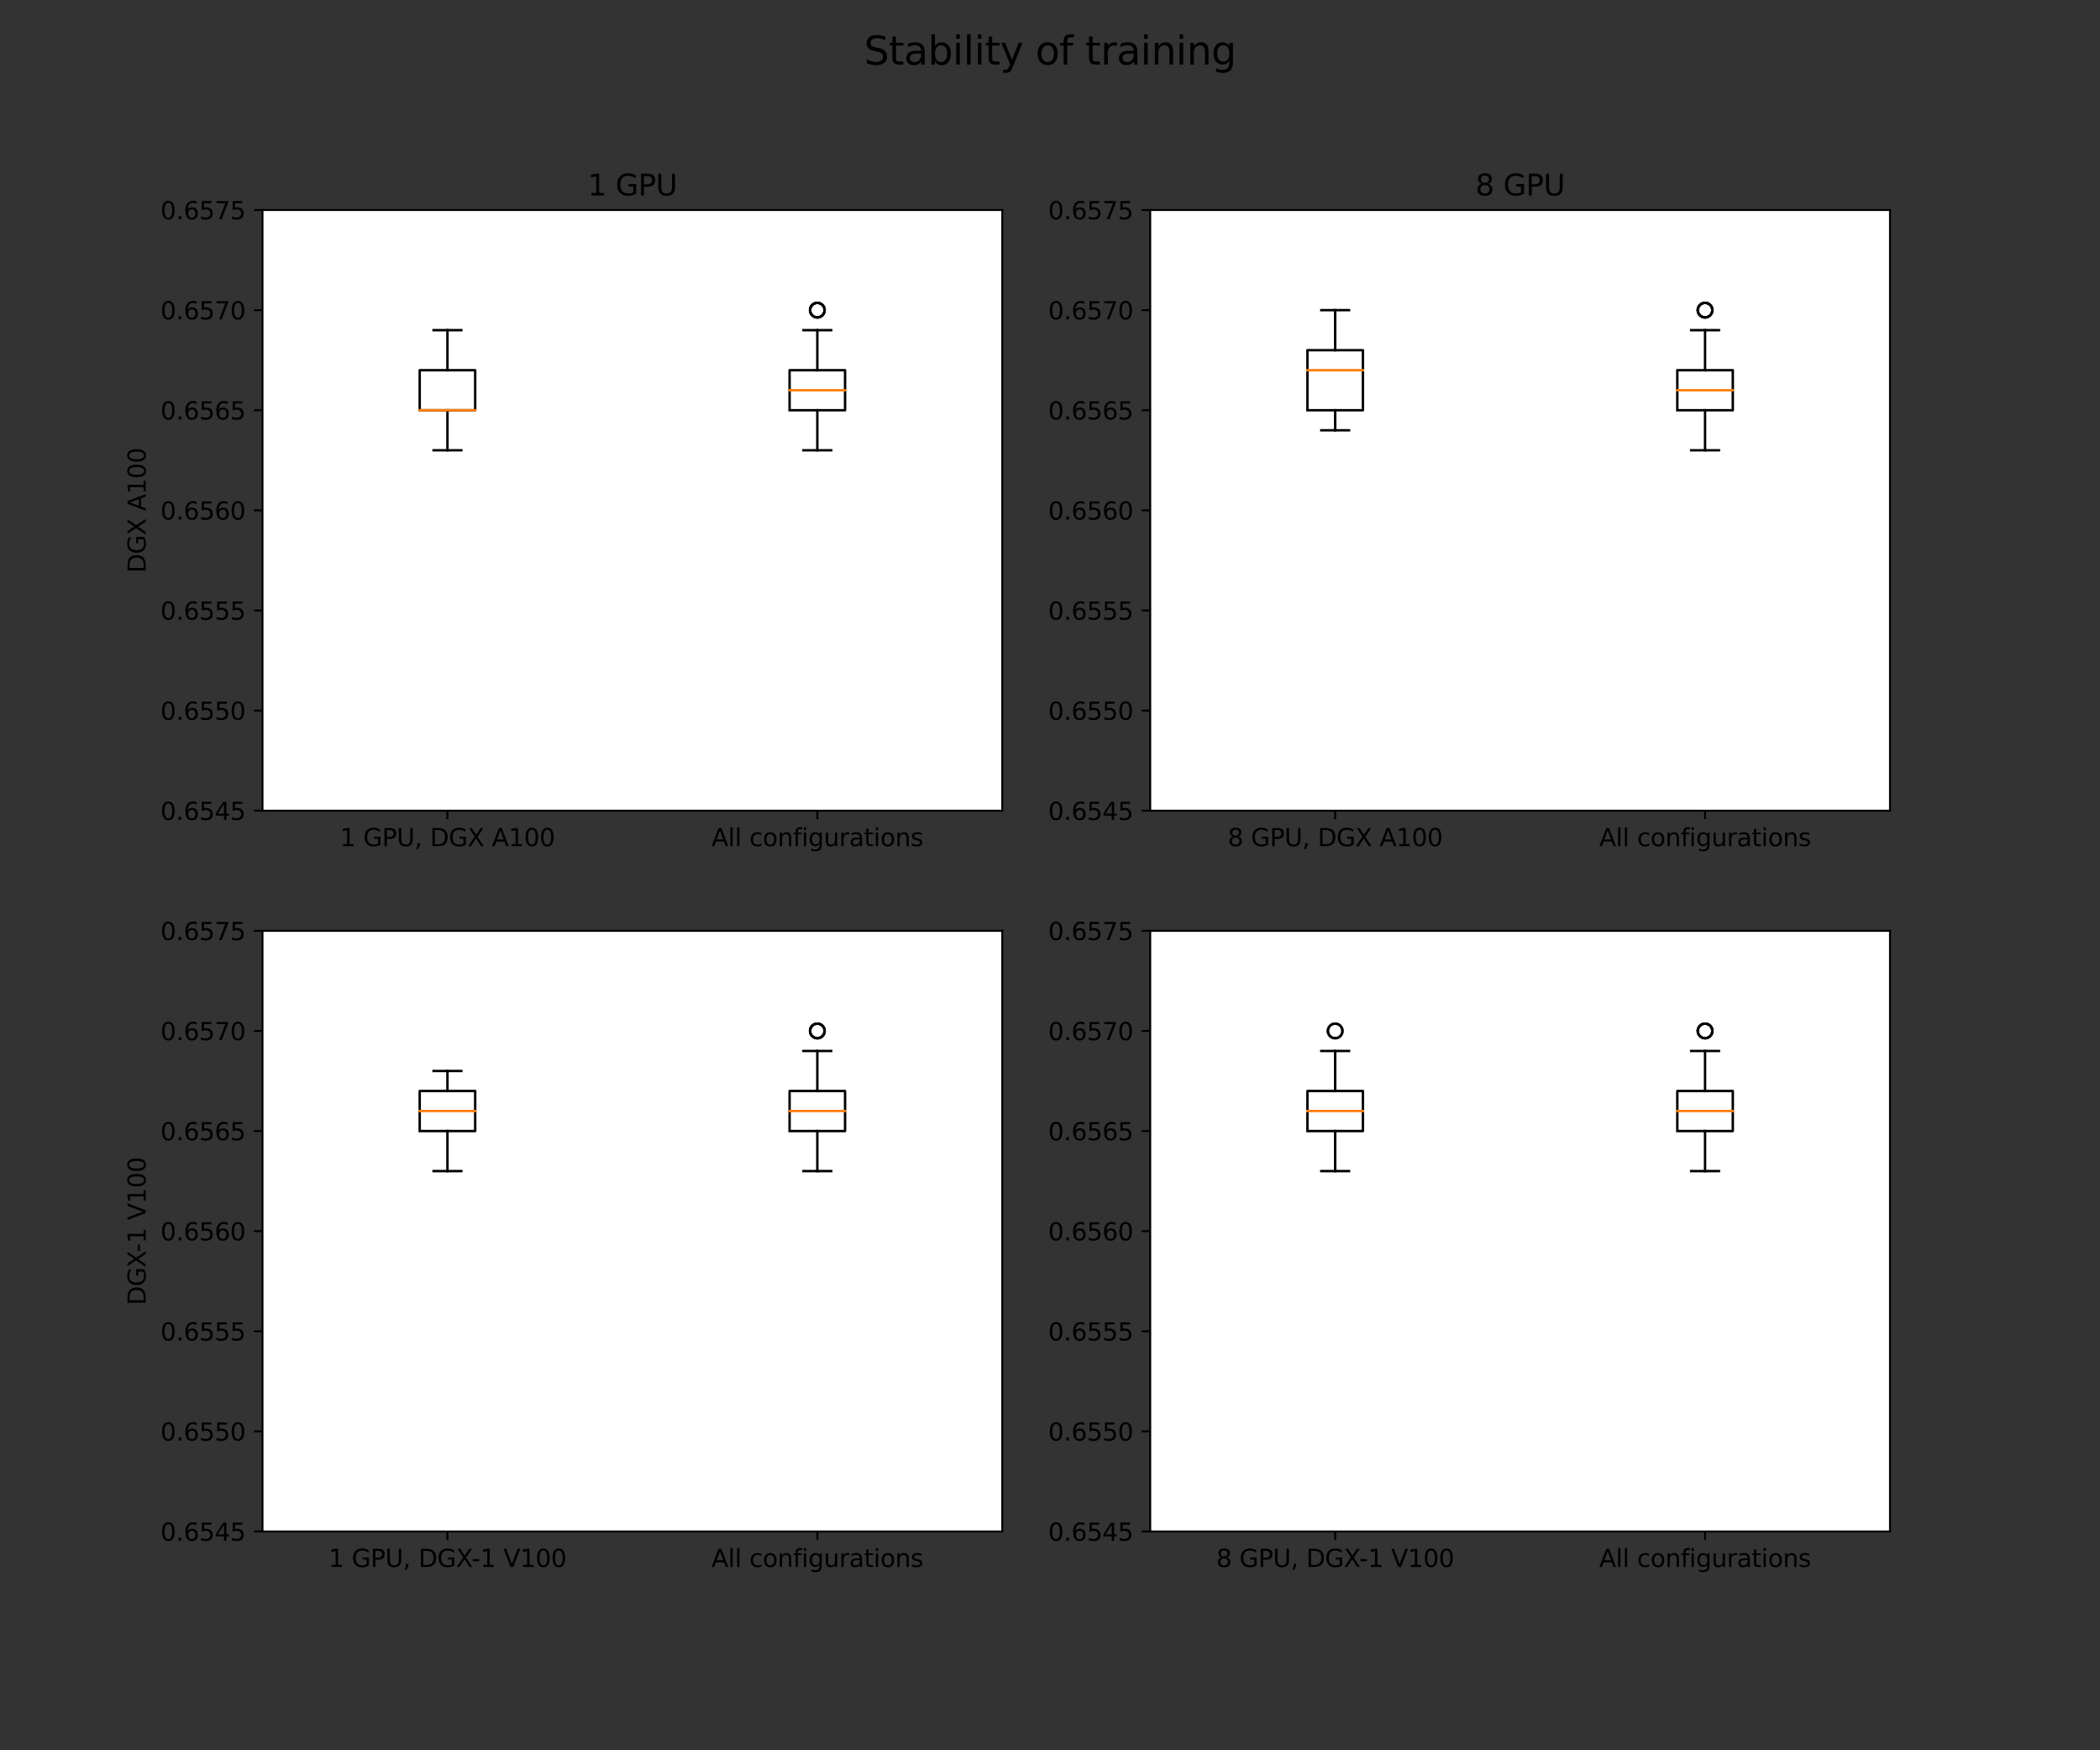 <?xml version="1.0" encoding="utf-8" standalone="no"?>
<!DOCTYPE svg PUBLIC "-//W3C//DTD SVG 1.1//EN"
  "http://www.w3.org/Graphics/SVG/1.1/DTD/svg11.dtd">
<svg height="720pt" version="1.1" viewBox="0 0 864 720" width="864pt" xmlns="http://www.w3.org/2000/svg" xmlns:xlink="http://www.w3.org/1999/xlink">
 <rect x="0" y="0" width="864" height="720" fill="#333333" stroke="none"/>
 <defs>
  <style type="text/css">*{stroke-linecap:butt;stroke-linejoin:round;}</style>
 </defs>
 <g id="figure_1">
  <g id="patch_1">
   <path d="M 0 720 
L 864 720 
L 864 0 
L 0 0 
z
" style="fill:none;"/>
  </g>
  <g id="axes_1">
   <g id="patch_2">
    <path d="M 108 333.491 
L 412.364 333.491 
L 412.364 86.4 
L 108 86.4 
z
" style="fill:#ffffff;"/>
   </g>
   <g id="matplotlib.axis_1">
    <g id="xtick_1">
     <g id="line2d_1">
      <defs>
       <path d="M 0 0 
L 0 3.5 
" id="ma82421802f" style="stroke:#000000;stroke-width:0.8;"/>
      </defs>
      <g>
       <use style="stroke:#000000;stroke-width:0.8;" x="184.091" xlink:href="#ma82421802f" y="333.491"/>
      </g>
     </g>
     <g id="text_1">
      <!-- 1 GPU, DGX A100 -->
      <g transform="translate(139.892 348.089)scale(0.1 -0.1)">
       <defs>
        <path d="M 794 531 
L 1825 531 
L 1825 4091 
L 703 3866 
L 703 4441 
L 1819 4666 
L 2450 4666 
L 2450 531 
L 3481 531 
L 3481 0 
L 794 0 
L 794 531 
z
" id="DejaVuSans-31" transform="scale(0.016)"/>
        <path id="DejaVuSans-20" transform="scale(0.016)"/>
        <path d="M 3809 666 
L 3809 1919 
L 2778 1919 
L 2778 2438 
L 4434 2438 
L 4434 434 
Q 4069 175 3628 42 
Q 3188 -91 2688 -91 
Q 1594 -91 976 548 
Q 359 1188 359 2328 
Q 359 3472 976 4111 
Q 1594 4750 2688 4750 
Q 3144 4750 3555 4637 
Q 3966 4525 4313 4306 
L 4313 3634 
Q 3963 3931 3569 4081 
Q 3175 4231 2741 4231 
Q 1884 4231 1454 3753 
Q 1025 3275 1025 2328 
Q 1025 1384 1454 906 
Q 1884 428 2741 428 
Q 3075 428 3337 486 
Q 3600 544 3809 666 
z
" id="DejaVuSans-47" transform="scale(0.016)"/>
        <path d="M 1259 4147 
L 1259 2394 
L 2053 2394 
Q 2494 2394 2734 2622 
Q 2975 2850 2975 3272 
Q 2975 3691 2734 3919 
Q 2494 4147 2053 4147 
L 1259 4147 
z
M 628 4666 
L 2053 4666 
Q 2838 4666 3239 4311 
Q 3641 3956 3641 3272 
Q 3641 2581 3239 2228 
Q 2838 1875 2053 1875 
L 1259 1875 
L 1259 0 
L 628 0 
L 628 4666 
z
" id="DejaVuSans-50" transform="scale(0.016)"/>
        <path d="M 556 4666 
L 1191 4666 
L 1191 1831 
Q 1191 1081 1462 751 
Q 1734 422 2344 422 
Q 2950 422 3222 751 
Q 3494 1081 3494 1831 
L 3494 4666 
L 4128 4666 
L 4128 1753 
Q 4128 841 3676 375 
Q 3225 -91 2344 -91 
Q 1459 -91 1007 375 
Q 556 841 556 1753 
L 556 4666 
z
" id="DejaVuSans-55" transform="scale(0.016)"/>
        <path d="M 750 794 
L 1409 794 
L 1409 256 
L 897 -744 
L 494 -744 
L 750 256 
L 750 794 
z
" id="DejaVuSans-2c" transform="scale(0.016)"/>
        <path d="M 1259 4147 
L 1259 519 
L 2022 519 
Q 2988 519 3436 956 
Q 3884 1394 3884 2338 
Q 3884 3275 3436 3711 
Q 2988 4147 2022 4147 
L 1259 4147 
z
M 628 4666 
L 1925 4666 
Q 3281 4666 3915 4102 
Q 4550 3538 4550 2338 
Q 4550 1131 3912 565 
Q 3275 0 1925 0 
L 628 0 
L 628 4666 
z
" id="DejaVuSans-44" transform="scale(0.016)"/>
        <path d="M 403 4666 
L 1081 4666 
L 2241 2931 
L 3406 4666 
L 4084 4666 
L 2584 2425 
L 4184 0 
L 3506 0 
L 2194 1984 
L 872 0 
L 191 0 
L 1856 2491 
L 403 4666 
z
" id="DejaVuSans-58" transform="scale(0.016)"/>
        <path d="M 2188 4044 
L 1331 1722 
L 3047 1722 
L 2188 4044 
z
M 1831 4666 
L 2547 4666 
L 4325 0 
L 3669 0 
L 3244 1197 
L 1141 1197 
L 716 0 
L 50 0 
L 1831 4666 
z
" id="DejaVuSans-41" transform="scale(0.016)"/>
        <path d="M 2034 4250 
Q 1547 4250 1301 3770 
Q 1056 3291 1056 2328 
Q 1056 1369 1301 889 
Q 1547 409 2034 409 
Q 2525 409 2770 889 
Q 3016 1369 3016 2328 
Q 3016 3291 2770 3770 
Q 2525 4250 2034 4250 
z
M 2034 4750 
Q 2819 4750 3233 4129 
Q 3647 3509 3647 2328 
Q 3647 1150 3233 529 
Q 2819 -91 2034 -91 
Q 1250 -91 836 529 
Q 422 1150 422 2328 
Q 422 3509 836 4129 
Q 1250 4750 2034 4750 
z
" id="DejaVuSans-30" transform="scale(0.016)"/>
       </defs>
       <use xlink:href="#DejaVuSans-31"/>
       <use x="63.623" xlink:href="#DejaVuSans-20"/>
       <use x="95.41" xlink:href="#DejaVuSans-47"/>
       <use x="172.9" xlink:href="#DejaVuSans-50"/>
       <use x="233.203" xlink:href="#DejaVuSans-55"/>
       <use x="306.396" xlink:href="#DejaVuSans-2c"/>
       <use x="338.184" xlink:href="#DejaVuSans-20"/>
       <use x="369.971" xlink:href="#DejaVuSans-44"/>
       <use x="446.973" xlink:href="#DejaVuSans-47"/>
       <use x="524.463" xlink:href="#DejaVuSans-58"/>
       <use x="592.969" xlink:href="#DejaVuSans-20"/>
       <use x="624.756" xlink:href="#DejaVuSans-41"/>
       <use x="693.164" xlink:href="#DejaVuSans-31"/>
       <use x="756.787" xlink:href="#DejaVuSans-30"/>
       <use x="820.41" xlink:href="#DejaVuSans-30"/>
      </g>
     </g>
    </g>
    <g id="xtick_2">
     <g id="line2d_2">
      <g>
       <use style="stroke:#000000;stroke-width:0.8;" x="336.273" xlink:href="#ma82421802f" y="333.491"/>
      </g>
     </g>
     <g id="text_2">
      <!-- All configurations -->
      <g transform="translate(292.714 348.089)scale(0.1 -0.1)">
       <defs>
        <path d="M 603 4863 
L 1178 4863 
L 1178 0 
L 603 0 
L 603 4863 
z
" id="DejaVuSans-6c" transform="scale(0.016)"/>
        <path d="M 3122 3366 
L 3122 2828 
Q 2878 2963 2633 3030 
Q 2388 3097 2138 3097 
Q 1578 3097 1268 2742 
Q 959 2388 959 1747 
Q 959 1106 1268 751 
Q 1578 397 2138 397 
Q 2388 397 2633 464 
Q 2878 531 3122 666 
L 3122 134 
Q 2881 22 2623 -34 
Q 2366 -91 2075 -91 
Q 1284 -91 818 406 
Q 353 903 353 1747 
Q 353 2603 823 3093 
Q 1294 3584 2113 3584 
Q 2378 3584 2631 3529 
Q 2884 3475 3122 3366 
z
" id="DejaVuSans-63" transform="scale(0.016)"/>
        <path d="M 1959 3097 
Q 1497 3097 1228 2736 
Q 959 2375 959 1747 
Q 959 1119 1226 758 
Q 1494 397 1959 397 
Q 2419 397 2687 759 
Q 2956 1122 2956 1747 
Q 2956 2369 2687 2733 
Q 2419 3097 1959 3097 
z
M 1959 3584 
Q 2709 3584 3137 3096 
Q 3566 2609 3566 1747 
Q 3566 888 3137 398 
Q 2709 -91 1959 -91 
Q 1206 -91 779 398 
Q 353 888 353 1747 
Q 353 2609 779 3096 
Q 1206 3584 1959 3584 
z
" id="DejaVuSans-6f" transform="scale(0.016)"/>
        <path d="M 3513 2113 
L 3513 0 
L 2938 0 
L 2938 2094 
Q 2938 2591 2744 2837 
Q 2550 3084 2163 3084 
Q 1697 3084 1428 2787 
Q 1159 2491 1159 1978 
L 1159 0 
L 581 0 
L 581 3500 
L 1159 3500 
L 1159 2956 
Q 1366 3272 1645 3428 
Q 1925 3584 2291 3584 
Q 2894 3584 3203 3211 
Q 3513 2838 3513 2113 
z
" id="DejaVuSans-6e" transform="scale(0.016)"/>
        <path d="M 2375 4863 
L 2375 4384 
L 1825 4384 
Q 1516 4384 1395 4259 
Q 1275 4134 1275 3809 
L 1275 3500 
L 2222 3500 
L 2222 3053 
L 1275 3053 
L 1275 0 
L 697 0 
L 697 3053 
L 147 3053 
L 147 3500 
L 697 3500 
L 697 3744 
Q 697 4328 969 4595 
Q 1241 4863 1831 4863 
L 2375 4863 
z
" id="DejaVuSans-66" transform="scale(0.016)"/>
        <path d="M 603 3500 
L 1178 3500 
L 1178 0 
L 603 0 
L 603 3500 
z
M 603 4863 
L 1178 4863 
L 1178 4134 
L 603 4134 
L 603 4863 
z
" id="DejaVuSans-69" transform="scale(0.016)"/>
        <path d="M 2906 1791 
Q 2906 2416 2648 2759 
Q 2391 3103 1925 3103 
Q 1463 3103 1205 2759 
Q 947 2416 947 1791 
Q 947 1169 1205 825 
Q 1463 481 1925 481 
Q 2391 481 2648 825 
Q 2906 1169 2906 1791 
z
M 3481 434 
Q 3481 -459 3084 -895 
Q 2688 -1331 1869 -1331 
Q 1566 -1331 1297 -1286 
Q 1028 -1241 775 -1147 
L 775 -588 
Q 1028 -725 1275 -790 
Q 1522 -856 1778 -856 
Q 2344 -856 2625 -561 
Q 2906 -266 2906 331 
L 2906 616 
Q 2728 306 2450 153 
Q 2172 0 1784 0 
Q 1141 0 747 490 
Q 353 981 353 1791 
Q 353 2603 747 3093 
Q 1141 3584 1784 3584 
Q 2172 3584 2450 3431 
Q 2728 3278 2906 2969 
L 2906 3500 
L 3481 3500 
L 3481 434 
z
" id="DejaVuSans-67" transform="scale(0.016)"/>
        <path d="M 544 1381 
L 544 3500 
L 1119 3500 
L 1119 1403 
Q 1119 906 1312 657 
Q 1506 409 1894 409 
Q 2359 409 2629 706 
Q 2900 1003 2900 1516 
L 2900 3500 
L 3475 3500 
L 3475 0 
L 2900 0 
L 2900 538 
Q 2691 219 2414 64 
Q 2138 -91 1772 -91 
Q 1169 -91 856 284 
Q 544 659 544 1381 
z
M 1991 3584 
L 1991 3584 
z
" id="DejaVuSans-75" transform="scale(0.016)"/>
        <path d="M 2631 2963 
Q 2534 3019 2420 3045 
Q 2306 3072 2169 3072 
Q 1681 3072 1420 2755 
Q 1159 2438 1159 1844 
L 1159 0 
L 581 0 
L 581 3500 
L 1159 3500 
L 1159 2956 
Q 1341 3275 1631 3429 
Q 1922 3584 2338 3584 
Q 2397 3584 2469 3576 
Q 2541 3569 2628 3553 
L 2631 2963 
z
" id="DejaVuSans-72" transform="scale(0.016)"/>
        <path d="M 2194 1759 
Q 1497 1759 1228 1600 
Q 959 1441 959 1056 
Q 959 750 1161 570 
Q 1363 391 1709 391 
Q 2188 391 2477 730 
Q 2766 1069 2766 1631 
L 2766 1759 
L 2194 1759 
z
M 3341 1997 
L 3341 0 
L 2766 0 
L 2766 531 
Q 2569 213 2275 61 
Q 1981 -91 1556 -91 
Q 1019 -91 701 211 
Q 384 513 384 1019 
Q 384 1609 779 1909 
Q 1175 2209 1959 2209 
L 2766 2209 
L 2766 2266 
Q 2766 2663 2505 2880 
Q 2244 3097 1772 3097 
Q 1472 3097 1187 3025 
Q 903 2953 641 2809 
L 641 3341 
Q 956 3463 1253 3523 
Q 1550 3584 1831 3584 
Q 2591 3584 2966 3190 
Q 3341 2797 3341 1997 
z
" id="DejaVuSans-61" transform="scale(0.016)"/>
        <path d="M 1172 4494 
L 1172 3500 
L 2356 3500 
L 2356 3053 
L 1172 3053 
L 1172 1153 
Q 1172 725 1289 603 
Q 1406 481 1766 481 
L 2356 481 
L 2356 0 
L 1766 0 
Q 1100 0 847 248 
Q 594 497 594 1153 
L 594 3053 
L 172 3053 
L 172 3500 
L 594 3500 
L 594 4494 
L 1172 4494 
z
" id="DejaVuSans-74" transform="scale(0.016)"/>
        <path d="M 2834 3397 
L 2834 2853 
Q 2591 2978 2328 3040 
Q 2066 3103 1784 3103 
Q 1356 3103 1142 2972 
Q 928 2841 928 2578 
Q 928 2378 1081 2264 
Q 1234 2150 1697 2047 
L 1894 2003 
Q 2506 1872 2764 1633 
Q 3022 1394 3022 966 
Q 3022 478 2636 193 
Q 2250 -91 1575 -91 
Q 1294 -91 989 -36 
Q 684 19 347 128 
L 347 722 
Q 666 556 975 473 
Q 1284 391 1588 391 
Q 1994 391 2212 530 
Q 2431 669 2431 922 
Q 2431 1156 2273 1281 
Q 2116 1406 1581 1522 
L 1381 1569 
Q 847 1681 609 1914 
Q 372 2147 372 2553 
Q 372 3047 722 3315 
Q 1072 3584 1716 3584 
Q 2034 3584 2315 3537 
Q 2597 3491 2834 3397 
z
" id="DejaVuSans-73" transform="scale(0.016)"/>
       </defs>
       <use xlink:href="#DejaVuSans-41"/>
       <use x="68.408" xlink:href="#DejaVuSans-6c"/>
       <use x="96.191" xlink:href="#DejaVuSans-6c"/>
       <use x="123.975" xlink:href="#DejaVuSans-20"/>
       <use x="155.762" xlink:href="#DejaVuSans-63"/>
       <use x="210.742" xlink:href="#DejaVuSans-6f"/>
       <use x="271.924" xlink:href="#DejaVuSans-6e"/>
       <use x="335.303" xlink:href="#DejaVuSans-66"/>
       <use x="370.508" xlink:href="#DejaVuSans-69"/>
       <use x="398.291" xlink:href="#DejaVuSans-67"/>
       <use x="461.768" xlink:href="#DejaVuSans-75"/>
       <use x="525.146" xlink:href="#DejaVuSans-72"/>
       <use x="566.26" xlink:href="#DejaVuSans-61"/>
       <use x="627.539" xlink:href="#DejaVuSans-74"/>
       <use x="666.748" xlink:href="#DejaVuSans-69"/>
       <use x="694.531" xlink:href="#DejaVuSans-6f"/>
       <use x="755.713" xlink:href="#DejaVuSans-6e"/>
       <use x="819.092" xlink:href="#DejaVuSans-73"/>
      </g>
     </g>
    </g>
   </g>
   <g id="matplotlib.axis_2">
    <g id="ytick_1">
     <g id="line2d_3">
      <defs>
       <path d="M 0 0 
L -3.5 0 
" id="mcadf6b1884" style="stroke:#000000;stroke-width:0.8;"/>
      </defs>
      <g>
       <use style="stroke:#000000;stroke-width:0.8;" x="108" xlink:href="#mcadf6b1884" y="333.491"/>
      </g>
     </g>
     <g id="text_3">
      <!-- 0.6545 -->
      <g transform="translate(66.009 337.29)scale(0.1 -0.1)">
       <defs>
        <path d="M 684 794 
L 1344 794 
L 1344 0 
L 684 0 
L 684 794 
z
" id="DejaVuSans-2e" transform="scale(0.016)"/>
        <path d="M 2113 2584 
Q 1688 2584 1439 2293 
Q 1191 2003 1191 1497 
Q 1191 994 1439 701 
Q 1688 409 2113 409 
Q 2538 409 2786 701 
Q 3034 994 3034 1497 
Q 3034 2003 2786 2293 
Q 2538 2584 2113 2584 
z
M 3366 4563 
L 3366 3988 
Q 3128 4100 2886 4159 
Q 2644 4219 2406 4219 
Q 1781 4219 1451 3797 
Q 1122 3375 1075 2522 
Q 1259 2794 1537 2939 
Q 1816 3084 2150 3084 
Q 2853 3084 3261 2657 
Q 3669 2231 3669 1497 
Q 3669 778 3244 343 
Q 2819 -91 2113 -91 
Q 1303 -91 875 529 
Q 447 1150 447 2328 
Q 447 3434 972 4092 
Q 1497 4750 2381 4750 
Q 2619 4750 2861 4703 
Q 3103 4656 3366 4563 
z
" id="DejaVuSans-36" transform="scale(0.016)"/>
        <path d="M 691 4666 
L 3169 4666 
L 3169 4134 
L 1269 4134 
L 1269 2991 
Q 1406 3038 1543 3061 
Q 1681 3084 1819 3084 
Q 2600 3084 3056 2656 
Q 3513 2228 3513 1497 
Q 3513 744 3044 326 
Q 2575 -91 1722 -91 
Q 1428 -91 1123 -41 
Q 819 9 494 109 
L 494 744 
Q 775 591 1075 516 
Q 1375 441 1709 441 
Q 2250 441 2565 725 
Q 2881 1009 2881 1497 
Q 2881 1984 2565 2268 
Q 2250 2553 1709 2553 
Q 1456 2553 1204 2497 
Q 953 2441 691 2322 
L 691 4666 
z
" id="DejaVuSans-35" transform="scale(0.016)"/>
        <path d="M 2419 4116 
L 825 1625 
L 2419 1625 
L 2419 4116 
z
M 2253 4666 
L 3047 4666 
L 3047 1625 
L 3713 1625 
L 3713 1100 
L 3047 1100 
L 3047 0 
L 2419 0 
L 2419 1100 
L 313 1100 
L 313 1709 
L 2253 4666 
z
" id="DejaVuSans-34" transform="scale(0.016)"/>
       </defs>
       <use xlink:href="#DejaVuSans-30"/>
       <use x="63.623" xlink:href="#DejaVuSans-2e"/>
       <use x="95.41" xlink:href="#DejaVuSans-36"/>
       <use x="159.033" xlink:href="#DejaVuSans-35"/>
       <use x="222.656" xlink:href="#DejaVuSans-34"/>
       <use x="286.279" xlink:href="#DejaVuSans-35"/>
      </g>
     </g>
    </g>
    <g id="ytick_2">
     <g id="line2d_4">
      <g>
       <use style="stroke:#000000;stroke-width:0.8;" x="108" xlink:href="#mcadf6b1884" y="292.309"/>
      </g>
     </g>
     <g id="text_4">
      <!-- 0.6550 -->
      <g transform="translate(66.009 296.108)scale(0.1 -0.1)">
       <use xlink:href="#DejaVuSans-30"/>
       <use x="63.623" xlink:href="#DejaVuSans-2e"/>
       <use x="95.41" xlink:href="#DejaVuSans-36"/>
       <use x="159.033" xlink:href="#DejaVuSans-35"/>
       <use x="222.656" xlink:href="#DejaVuSans-35"/>
       <use x="286.279" xlink:href="#DejaVuSans-30"/>
      </g>
     </g>
    </g>
    <g id="ytick_3">
     <g id="line2d_5">
      <g>
       <use style="stroke:#000000;stroke-width:0.8;" x="108" xlink:href="#mcadf6b1884" y="251.127"/>
      </g>
     </g>
     <g id="text_5">
      <!-- 0.6555 -->
      <g transform="translate(66.009 254.926)scale(0.1 -0.1)">
       <use xlink:href="#DejaVuSans-30"/>
       <use x="63.623" xlink:href="#DejaVuSans-2e"/>
       <use x="95.41" xlink:href="#DejaVuSans-36"/>
       <use x="159.033" xlink:href="#DejaVuSans-35"/>
       <use x="222.656" xlink:href="#DejaVuSans-35"/>
       <use x="286.279" xlink:href="#DejaVuSans-35"/>
      </g>
     </g>
    </g>
    <g id="ytick_4">
     <g id="line2d_6">
      <g>
       <use style="stroke:#000000;stroke-width:0.8;" x="108" xlink:href="#mcadf6b1884" y="209.945"/>
      </g>
     </g>
     <g id="text_6">
      <!-- 0.6560 -->
      <g transform="translate(66.009 213.745)scale(0.1 -0.1)">
       <use xlink:href="#DejaVuSans-30"/>
       <use x="63.623" xlink:href="#DejaVuSans-2e"/>
       <use x="95.41" xlink:href="#DejaVuSans-36"/>
       <use x="159.033" xlink:href="#DejaVuSans-35"/>
       <use x="222.656" xlink:href="#DejaVuSans-36"/>
       <use x="286.279" xlink:href="#DejaVuSans-30"/>
      </g>
     </g>
    </g>
    <g id="ytick_5">
     <g id="line2d_7">
      <g>
       <use style="stroke:#000000;stroke-width:0.8;" x="108" xlink:href="#mcadf6b1884" y="168.764"/>
      </g>
     </g>
     <g id="text_7">
      <!-- 0.6565 -->
      <g transform="translate(66.009 172.563)scale(0.1 -0.1)">
       <use xlink:href="#DejaVuSans-30"/>
       <use x="63.623" xlink:href="#DejaVuSans-2e"/>
       <use x="95.41" xlink:href="#DejaVuSans-36"/>
       <use x="159.033" xlink:href="#DejaVuSans-35"/>
       <use x="222.656" xlink:href="#DejaVuSans-36"/>
       <use x="286.279" xlink:href="#DejaVuSans-35"/>
      </g>
     </g>
    </g>
    <g id="ytick_6">
     <g id="line2d_8">
      <g>
       <use style="stroke:#000000;stroke-width:0.8;" x="108" xlink:href="#mcadf6b1884" y="127.582"/>
      </g>
     </g>
     <g id="text_8">
      <!-- 0.6570 -->
      <g transform="translate(66.009 131.381)scale(0.1 -0.1)">
       <defs>
        <path d="M 525 4666 
L 3525 4666 
L 3525 4397 
L 1831 0 
L 1172 0 
L 2766 4134 
L 525 4134 
L 525 4666 
z
" id="DejaVuSans-37" transform="scale(0.016)"/>
       </defs>
       <use xlink:href="#DejaVuSans-30"/>
       <use x="63.623" xlink:href="#DejaVuSans-2e"/>
       <use x="95.41" xlink:href="#DejaVuSans-36"/>
       <use x="159.033" xlink:href="#DejaVuSans-35"/>
       <use x="222.656" xlink:href="#DejaVuSans-37"/>
       <use x="286.279" xlink:href="#DejaVuSans-30"/>
      </g>
     </g>
    </g>
    <g id="ytick_7">
     <g id="line2d_9">
      <g>
       <use style="stroke:#000000;stroke-width:0.8;" x="108" xlink:href="#mcadf6b1884" y="86.4"/>
      </g>
     </g>
     <g id="text_9">
      <!-- 0.6575 -->
      <g transform="translate(66.009 90.199)scale(0.1 -0.1)">
       <use xlink:href="#DejaVuSans-30"/>
       <use x="63.623" xlink:href="#DejaVuSans-2e"/>
       <use x="95.41" xlink:href="#DejaVuSans-36"/>
       <use x="159.033" xlink:href="#DejaVuSans-35"/>
       <use x="222.656" xlink:href="#DejaVuSans-37"/>
       <use x="286.279" xlink:href="#DejaVuSans-35"/>
      </g>
     </g>
    </g>
    <g id="text_10">
     <!-- DGX A100 -->
     <g transform="translate(59.93 235.648)rotate(-90)scale(0.1 -0.1)">
      <use xlink:href="#DejaVuSans-44"/>
      <use x="77.002" xlink:href="#DejaVuSans-47"/>
      <use x="154.492" xlink:href="#DejaVuSans-58"/>
      <use x="222.998" xlink:href="#DejaVuSans-20"/>
      <use x="254.785" xlink:href="#DejaVuSans-41"/>
      <use x="323.193" xlink:href="#DejaVuSans-31"/>
      <use x="386.816" xlink:href="#DejaVuSans-30"/>
      <use x="450.439" xlink:href="#DejaVuSans-30"/>
     </g>
    </g>
   </g>
   <g id="line2d_10">
    <path clip-path="url(#pbe678ae70b)" d="M 172.677 168.764 
L 195.505 168.764 
L 195.505 152.291 
L 172.677 152.291 
L 172.677 168.764 
" style="fill:none;stroke:#000000;stroke-linecap:square;"/>
   </g>
   <g id="line2d_11">
    <path clip-path="url(#pbe678ae70b)" d="M 184.091 168.764 
L 184.091 185.236 
" style="fill:none;stroke:#000000;stroke-linecap:square;"/>
   </g>
   <g id="line2d_12">
    <path clip-path="url(#pbe678ae70b)" d="M 184.091 152.291 
L 184.091 135.818 
" style="fill:none;stroke:#000000;stroke-linecap:square;"/>
   </g>
   <g id="line2d_13">
    <path clip-path="url(#pbe678ae70b)" d="M 178.384 185.236 
L 189.798 185.236 
" style="fill:none;stroke:#000000;stroke-linecap:square;"/>
   </g>
   <g id="line2d_14">
    <path clip-path="url(#pbe678ae70b)" d="M 178.384 135.818 
L 189.798 135.818 
" style="fill:none;stroke:#000000;stroke-linecap:square;"/>
   </g>
   <g id="line2d_15"/>
   <g id="line2d_16">
    <path clip-path="url(#pbe678ae70b)" d="M 324.859 168.764 
L 347.686 168.764 
L 347.686 152.291 
L 324.859 152.291 
L 324.859 168.764 
" style="fill:none;stroke:#000000;stroke-linecap:square;"/>
   </g>
   <g id="line2d_17">
    <path clip-path="url(#pbe678ae70b)" d="M 336.273 168.764 
L 336.273 185.236 
" style="fill:none;stroke:#000000;stroke-linecap:square;"/>
   </g>
   <g id="line2d_18">
    <path clip-path="url(#pbe678ae70b)" d="M 336.273 152.291 
L 336.273 135.818 
" style="fill:none;stroke:#000000;stroke-linecap:square;"/>
   </g>
   <g id="line2d_19">
    <path clip-path="url(#pbe678ae70b)" d="M 330.566 185.236 
L 341.98 185.236 
" style="fill:none;stroke:#000000;stroke-linecap:square;"/>
   </g>
   <g id="line2d_20">
    <path clip-path="url(#pbe678ae70b)" d="M 330.566 135.818 
L 341.98 135.818 
" style="fill:none;stroke:#000000;stroke-linecap:square;"/>
   </g>
   <g id="line2d_21">
    <defs>
     <path d="M 0 3 
C 0.796 3 1.559 2.684 2.121 2.121 
C 2.684 1.559 3 0.796 3 0 
C 3 -0.796 2.684 -1.559 2.121 -2.121 
C 1.559 -2.684 0.796 -3 0 -3 
C -0.796 -3 -1.559 -2.684 -2.121 -2.121 
C -2.684 -1.559 -3 -0.796 -3 0 
C -3 0.796 -2.684 1.559 -2.121 2.121 
C -1.559 2.684 -0.796 3 0 3 
z
" id="m44f79e03b1" style="stroke:#000000;"/>
    </defs>
    <g clip-path="url(#pbe678ae70b)">
     <use style="fill-opacity:0;stroke:#000000;" x="336.273" xlink:href="#m44f79e03b1" y="127.582"/>
     <use style="fill-opacity:0;stroke:#000000;" x="336.273" xlink:href="#m44f79e03b1" y="127.582"/>
     <use style="fill-opacity:0;stroke:#000000;" x="336.273" xlink:href="#m44f79e03b1" y="127.582"/>
    </g>
   </g>
   <g id="line2d_22">
    <path clip-path="url(#pbe678ae70b)" d="M 172.677 168.764 
L 195.505 168.764 
" style="fill:none;stroke:#ff7f0e;stroke-linecap:square;"/>
   </g>
   <g id="line2d_23">
    <path clip-path="url(#pbe678ae70b)" d="M 324.859 160.527 
L 347.686 160.527 
" style="fill:none;stroke:#ff7f0e;stroke-linecap:square;"/>
   </g>
   <g id="patch_3">
    <path d="M 108 333.491 
L 108 86.4 
" style="fill:none;stroke:#000000;stroke-linecap:square;stroke-linejoin:miter;stroke-width:0.8;"/>
   </g>
   <g id="patch_4">
    <path d="M 412.364 333.491 
L 412.364 86.4 
" style="fill:none;stroke:#000000;stroke-linecap:square;stroke-linejoin:miter;stroke-width:0.8;"/>
   </g>
   <g id="patch_5">
    <path d="M 108 333.491 
L 412.364 333.491 
" style="fill:none;stroke:#000000;stroke-linecap:square;stroke-linejoin:miter;stroke-width:0.8;"/>
   </g>
   <g id="patch_6">
    <path d="M 108 86.4 
L 412.364 86.4 
" style="fill:none;stroke:#000000;stroke-linecap:square;stroke-linejoin:miter;stroke-width:0.8;"/>
   </g>
   <g id="text_11">
    <!-- 1 GPU -->
    <g transform="translate(241.799 80.4)scale(0.12 -0.12)">
     <use xlink:href="#DejaVuSans-31"/>
     <use x="63.623" xlink:href="#DejaVuSans-20"/>
     <use x="95.41" xlink:href="#DejaVuSans-47"/>
     <use x="172.9" xlink:href="#DejaVuSans-50"/>
     <use x="233.203" xlink:href="#DejaVuSans-55"/>
    </g>
   </g>
  </g>
  <g id="axes_2">
   <g id="patch_7">
    <path d="M 473.236 333.491 
L 777.6 333.491 
L 777.6 86.4 
L 473.236 86.4 
z
" style="fill:#ffffff;"/>
   </g>
   <g id="matplotlib.axis_3">
    <g id="xtick_3">
     <g id="line2d_24">
      <g>
       <use style="stroke:#000000;stroke-width:0.8;" x="549.327" xlink:href="#ma82421802f" y="333.491"/>
      </g>
     </g>
     <g id="text_12">
      <!-- 8 GPU, DGX A100 -->
      <g transform="translate(505.128 348.089)scale(0.1 -0.1)">
       <defs>
        <path d="M 2034 2216 
Q 1584 2216 1326 1975 
Q 1069 1734 1069 1313 
Q 1069 891 1326 650 
Q 1584 409 2034 409 
Q 2484 409 2743 651 
Q 3003 894 3003 1313 
Q 3003 1734 2745 1975 
Q 2488 2216 2034 2216 
z
M 1403 2484 
Q 997 2584 770 2862 
Q 544 3141 544 3541 
Q 544 4100 942 4425 
Q 1341 4750 2034 4750 
Q 2731 4750 3128 4425 
Q 3525 4100 3525 3541 
Q 3525 3141 3298 2862 
Q 3072 2584 2669 2484 
Q 3125 2378 3379 2068 
Q 3634 1759 3634 1313 
Q 3634 634 3220 271 
Q 2806 -91 2034 -91 
Q 1263 -91 848 271 
Q 434 634 434 1313 
Q 434 1759 690 2068 
Q 947 2378 1403 2484 
z
M 1172 3481 
Q 1172 3119 1398 2916 
Q 1625 2713 2034 2713 
Q 2441 2713 2670 2916 
Q 2900 3119 2900 3481 
Q 2900 3844 2670 4047 
Q 2441 4250 2034 4250 
Q 1625 4250 1398 4047 
Q 1172 3844 1172 3481 
z
" id="DejaVuSans-38" transform="scale(0.016)"/>
       </defs>
       <use xlink:href="#DejaVuSans-38"/>
       <use x="63.623" xlink:href="#DejaVuSans-20"/>
       <use x="95.41" xlink:href="#DejaVuSans-47"/>
       <use x="172.9" xlink:href="#DejaVuSans-50"/>
       <use x="233.203" xlink:href="#DejaVuSans-55"/>
       <use x="306.396" xlink:href="#DejaVuSans-2c"/>
       <use x="338.184" xlink:href="#DejaVuSans-20"/>
       <use x="369.971" xlink:href="#DejaVuSans-44"/>
       <use x="446.973" xlink:href="#DejaVuSans-47"/>
       <use x="524.463" xlink:href="#DejaVuSans-58"/>
       <use x="592.969" xlink:href="#DejaVuSans-20"/>
       <use x="624.756" xlink:href="#DejaVuSans-41"/>
       <use x="693.164" xlink:href="#DejaVuSans-31"/>
       <use x="756.787" xlink:href="#DejaVuSans-30"/>
       <use x="820.41" xlink:href="#DejaVuSans-30"/>
      </g>
     </g>
    </g>
    <g id="xtick_4">
     <g id="line2d_25">
      <g>
       <use style="stroke:#000000;stroke-width:0.8;" x="701.509" xlink:href="#ma82421802f" y="333.491"/>
      </g>
     </g>
     <g id="text_13">
      <!-- All configurations -->
      <g transform="translate(657.95 348.089)scale(0.1 -0.1)">
       <use xlink:href="#DejaVuSans-41"/>
       <use x="68.408" xlink:href="#DejaVuSans-6c"/>
       <use x="96.191" xlink:href="#DejaVuSans-6c"/>
       <use x="123.975" xlink:href="#DejaVuSans-20"/>
       <use x="155.762" xlink:href="#DejaVuSans-63"/>
       <use x="210.742" xlink:href="#DejaVuSans-6f"/>
       <use x="271.924" xlink:href="#DejaVuSans-6e"/>
       <use x="335.303" xlink:href="#DejaVuSans-66"/>
       <use x="370.508" xlink:href="#DejaVuSans-69"/>
       <use x="398.291" xlink:href="#DejaVuSans-67"/>
       <use x="461.768" xlink:href="#DejaVuSans-75"/>
       <use x="525.146" xlink:href="#DejaVuSans-72"/>
       <use x="566.26" xlink:href="#DejaVuSans-61"/>
       <use x="627.539" xlink:href="#DejaVuSans-74"/>
       <use x="666.748" xlink:href="#DejaVuSans-69"/>
       <use x="694.531" xlink:href="#DejaVuSans-6f"/>
       <use x="755.713" xlink:href="#DejaVuSans-6e"/>
       <use x="819.092" xlink:href="#DejaVuSans-73"/>
      </g>
     </g>
    </g>
   </g>
   <g id="matplotlib.axis_4">
    <g id="ytick_8">
     <g id="line2d_26">
      <g>
       <use style="stroke:#000000;stroke-width:0.8;" x="473.236" xlink:href="#mcadf6b1884" y="333.491"/>
      </g>
     </g>
     <g id="text_14">
      <!-- 0.6545 -->
      <g transform="translate(431.246 337.29)scale(0.1 -0.1)">
       <use xlink:href="#DejaVuSans-30"/>
       <use x="63.623" xlink:href="#DejaVuSans-2e"/>
       <use x="95.41" xlink:href="#DejaVuSans-36"/>
       <use x="159.033" xlink:href="#DejaVuSans-35"/>
       <use x="222.656" xlink:href="#DejaVuSans-34"/>
       <use x="286.279" xlink:href="#DejaVuSans-35"/>
      </g>
     </g>
    </g>
    <g id="ytick_9">
     <g id="line2d_27">
      <g>
       <use style="stroke:#000000;stroke-width:0.8;" x="473.236" xlink:href="#mcadf6b1884" y="292.309"/>
      </g>
     </g>
     <g id="text_15">
      <!-- 0.6550 -->
      <g transform="translate(431.246 296.108)scale(0.1 -0.1)">
       <use xlink:href="#DejaVuSans-30"/>
       <use x="63.623" xlink:href="#DejaVuSans-2e"/>
       <use x="95.41" xlink:href="#DejaVuSans-36"/>
       <use x="159.033" xlink:href="#DejaVuSans-35"/>
       <use x="222.656" xlink:href="#DejaVuSans-35"/>
       <use x="286.279" xlink:href="#DejaVuSans-30"/>
      </g>
     </g>
    </g>
    <g id="ytick_10">
     <g id="line2d_28">
      <g>
       <use style="stroke:#000000;stroke-width:0.8;" x="473.236" xlink:href="#mcadf6b1884" y="251.127"/>
      </g>
     </g>
     <g id="text_16">
      <!-- 0.6555 -->
      <g transform="translate(431.246 254.926)scale(0.1 -0.1)">
       <use xlink:href="#DejaVuSans-30"/>
       <use x="63.623" xlink:href="#DejaVuSans-2e"/>
       <use x="95.41" xlink:href="#DejaVuSans-36"/>
       <use x="159.033" xlink:href="#DejaVuSans-35"/>
       <use x="222.656" xlink:href="#DejaVuSans-35"/>
       <use x="286.279" xlink:href="#DejaVuSans-35"/>
      </g>
     </g>
    </g>
    <g id="ytick_11">
     <g id="line2d_29">
      <g>
       <use style="stroke:#000000;stroke-width:0.8;" x="473.236" xlink:href="#mcadf6b1884" y="209.945"/>
      </g>
     </g>
     <g id="text_17">
      <!-- 0.6560 -->
      <g transform="translate(431.246 213.745)scale(0.1 -0.1)">
       <use xlink:href="#DejaVuSans-30"/>
       <use x="63.623" xlink:href="#DejaVuSans-2e"/>
       <use x="95.41" xlink:href="#DejaVuSans-36"/>
       <use x="159.033" xlink:href="#DejaVuSans-35"/>
       <use x="222.656" xlink:href="#DejaVuSans-36"/>
       <use x="286.279" xlink:href="#DejaVuSans-30"/>
      </g>
     </g>
    </g>
    <g id="ytick_12">
     <g id="line2d_30">
      <g>
       <use style="stroke:#000000;stroke-width:0.8;" x="473.236" xlink:href="#mcadf6b1884" y="168.764"/>
      </g>
     </g>
     <g id="text_18">
      <!-- 0.6565 -->
      <g transform="translate(431.246 172.563)scale(0.1 -0.1)">
       <use xlink:href="#DejaVuSans-30"/>
       <use x="63.623" xlink:href="#DejaVuSans-2e"/>
       <use x="95.41" xlink:href="#DejaVuSans-36"/>
       <use x="159.033" xlink:href="#DejaVuSans-35"/>
       <use x="222.656" xlink:href="#DejaVuSans-36"/>
       <use x="286.279" xlink:href="#DejaVuSans-35"/>
      </g>
     </g>
    </g>
    <g id="ytick_13">
     <g id="line2d_31">
      <g>
       <use style="stroke:#000000;stroke-width:0.8;" x="473.236" xlink:href="#mcadf6b1884" y="127.582"/>
      </g>
     </g>
     <g id="text_19">
      <!-- 0.6570 -->
      <g transform="translate(431.246 131.381)scale(0.1 -0.1)">
       <use xlink:href="#DejaVuSans-30"/>
       <use x="63.623" xlink:href="#DejaVuSans-2e"/>
       <use x="95.41" xlink:href="#DejaVuSans-36"/>
       <use x="159.033" xlink:href="#DejaVuSans-35"/>
       <use x="222.656" xlink:href="#DejaVuSans-37"/>
       <use x="286.279" xlink:href="#DejaVuSans-30"/>
      </g>
     </g>
    </g>
    <g id="ytick_14">
     <g id="line2d_32">
      <g>
       <use style="stroke:#000000;stroke-width:0.8;" x="473.236" xlink:href="#mcadf6b1884" y="86.4"/>
      </g>
     </g>
     <g id="text_20">
      <!-- 0.6575 -->
      <g transform="translate(431.246 90.199)scale(0.1 -0.1)">
       <use xlink:href="#DejaVuSans-30"/>
       <use x="63.623" xlink:href="#DejaVuSans-2e"/>
       <use x="95.41" xlink:href="#DejaVuSans-36"/>
       <use x="159.033" xlink:href="#DejaVuSans-35"/>
       <use x="222.656" xlink:href="#DejaVuSans-37"/>
       <use x="286.279" xlink:href="#DejaVuSans-35"/>
      </g>
     </g>
    </g>
   </g>
   <g id="line2d_33">
    <path clip-path="url(#p8f6202e610)" d="M 537.914 168.764 
L 560.741 168.764 
L 560.741 144.055 
L 537.914 144.055 
L 537.914 168.764 
" style="fill:none;stroke:#000000;stroke-linecap:square;"/>
   </g>
   <g id="line2d_34">
    <path clip-path="url(#p8f6202e610)" d="M 549.327 168.764 
L 549.327 177 
" style="fill:none;stroke:#000000;stroke-linecap:square;"/>
   </g>
   <g id="line2d_35">
    <path clip-path="url(#p8f6202e610)" d="M 549.327 144.055 
L 549.327 127.582 
" style="fill:none;stroke:#000000;stroke-linecap:square;"/>
   </g>
   <g id="line2d_36">
    <path clip-path="url(#p8f6202e610)" d="M 543.62 177 
L 555.034 177 
" style="fill:none;stroke:#000000;stroke-linecap:square;"/>
   </g>
   <g id="line2d_37">
    <path clip-path="url(#p8f6202e610)" d="M 543.62 127.582 
L 555.034 127.582 
" style="fill:none;stroke:#000000;stroke-linecap:square;"/>
   </g>
   <g id="line2d_38"/>
   <g id="line2d_39">
    <path clip-path="url(#p8f6202e610)" d="M 690.095 168.764 
L 712.923 168.764 
L 712.923 152.291 
L 690.095 152.291 
L 690.095 168.764 
" style="fill:none;stroke:#000000;stroke-linecap:square;"/>
   </g>
   <g id="line2d_40">
    <path clip-path="url(#p8f6202e610)" d="M 701.509 168.764 
L 701.509 185.236 
" style="fill:none;stroke:#000000;stroke-linecap:square;"/>
   </g>
   <g id="line2d_41">
    <path clip-path="url(#p8f6202e610)" d="M 701.509 152.291 
L 701.509 135.818 
" style="fill:none;stroke:#000000;stroke-linecap:square;"/>
   </g>
   <g id="line2d_42">
    <path clip-path="url(#p8f6202e610)" d="M 695.802 185.236 
L 707.216 185.236 
" style="fill:none;stroke:#000000;stroke-linecap:square;"/>
   </g>
   <g id="line2d_43">
    <path clip-path="url(#p8f6202e610)" d="M 695.802 135.818 
L 707.216 135.818 
" style="fill:none;stroke:#000000;stroke-linecap:square;"/>
   </g>
   <g id="line2d_44">
    <g clip-path="url(#p8f6202e610)">
     <use style="fill-opacity:0;stroke:#000000;" x="701.509" xlink:href="#m44f79e03b1" y="127.582"/>
     <use style="fill-opacity:0;stroke:#000000;" x="701.509" xlink:href="#m44f79e03b1" y="127.582"/>
     <use style="fill-opacity:0;stroke:#000000;" x="701.509" xlink:href="#m44f79e03b1" y="127.582"/>
    </g>
   </g>
   <g id="line2d_45">
    <path clip-path="url(#p8f6202e610)" d="M 537.914 152.291 
L 560.741 152.291 
" style="fill:none;stroke:#ff7f0e;stroke-linecap:square;"/>
   </g>
   <g id="line2d_46">
    <path clip-path="url(#p8f6202e610)" d="M 690.095 160.527 
L 712.923 160.527 
" style="fill:none;stroke:#ff7f0e;stroke-linecap:square;"/>
   </g>
   <g id="patch_8">
    <path d="M 473.236 333.491 
L 473.236 86.4 
" style="fill:none;stroke:#000000;stroke-linecap:square;stroke-linejoin:miter;stroke-width:0.8;"/>
   </g>
   <g id="patch_9">
    <path d="M 777.6 333.491 
L 777.6 86.4 
" style="fill:none;stroke:#000000;stroke-linecap:square;stroke-linejoin:miter;stroke-width:0.8;"/>
   </g>
   <g id="patch_10">
    <path d="M 473.236 333.491 
L 777.6 333.491 
" style="fill:none;stroke:#000000;stroke-linecap:square;stroke-linejoin:miter;stroke-width:0.8;"/>
   </g>
   <g id="patch_11">
    <path d="M 473.236 86.4 
L 777.6 86.4 
" style="fill:none;stroke:#000000;stroke-linecap:square;stroke-linejoin:miter;stroke-width:0.8;"/>
   </g>
   <g id="text_21">
    <!-- 8 GPU -->
    <g transform="translate(607.036 80.4)scale(0.12 -0.12)">
     <use xlink:href="#DejaVuSans-38"/>
     <use x="63.623" xlink:href="#DejaVuSans-20"/>
     <use x="95.41" xlink:href="#DejaVuSans-47"/>
     <use x="172.9" xlink:href="#DejaVuSans-50"/>
     <use x="233.203" xlink:href="#DejaVuSans-55"/>
    </g>
   </g>
  </g>
  <g id="axes_3">
   <g id="patch_12">
    <path d="M 108 630 
L 412.364 630 
L 412.364 382.909 
L 108 382.909 
z
" style="fill:#ffffff;"/>
   </g>
   <g id="matplotlib.axis_5">
    <g id="xtick_5">
     <g id="line2d_47">
      <g>
       <use style="stroke:#000000;stroke-width:0.8;" x="184.091" xlink:href="#ma82421802f" y="630"/>
      </g>
     </g>
     <g id="text_22">
      <!-- 1 GPU, DGX-1 V100 -->
      <g transform="translate(135.157 644.598)scale(0.1 -0.1)">
       <defs>
        <path d="M 313 2009 
L 1997 2009 
L 1997 1497 
L 313 1497 
L 313 2009 
z
" id="DejaVuSans-2d" transform="scale(0.016)"/>
        <path d="M 1831 0 
L 50 4666 
L 709 4666 
L 2188 738 
L 3669 4666 
L 4325 4666 
L 2547 0 
L 1831 0 
z
" id="DejaVuSans-56" transform="scale(0.016)"/>
       </defs>
       <use xlink:href="#DejaVuSans-31"/>
       <use x="63.623" xlink:href="#DejaVuSans-20"/>
       <use x="95.41" xlink:href="#DejaVuSans-47"/>
       <use x="172.9" xlink:href="#DejaVuSans-50"/>
       <use x="233.203" xlink:href="#DejaVuSans-55"/>
       <use x="306.396" xlink:href="#DejaVuSans-2c"/>
       <use x="338.184" xlink:href="#DejaVuSans-20"/>
       <use x="369.971" xlink:href="#DejaVuSans-44"/>
       <use x="446.973" xlink:href="#DejaVuSans-47"/>
       <use x="524.463" xlink:href="#DejaVuSans-58"/>
       <use x="587.969" xlink:href="#DejaVuSans-2d"/>
       <use x="624.053" xlink:href="#DejaVuSans-31"/>
       <use x="687.676" xlink:href="#DejaVuSans-20"/>
       <use x="719.463" xlink:href="#DejaVuSans-56"/>
       <use x="787.871" xlink:href="#DejaVuSans-31"/>
       <use x="851.494" xlink:href="#DejaVuSans-30"/>
       <use x="915.117" xlink:href="#DejaVuSans-30"/>
      </g>
     </g>
    </g>
    <g id="xtick_6">
     <g id="line2d_48">
      <g>
       <use style="stroke:#000000;stroke-width:0.8;" x="336.273" xlink:href="#ma82421802f" y="630"/>
      </g>
     </g>
     <g id="text_23">
      <!-- All configurations -->
      <g transform="translate(292.714 644.598)scale(0.1 -0.1)">
       <use xlink:href="#DejaVuSans-41"/>
       <use x="68.408" xlink:href="#DejaVuSans-6c"/>
       <use x="96.191" xlink:href="#DejaVuSans-6c"/>
       <use x="123.975" xlink:href="#DejaVuSans-20"/>
       <use x="155.762" xlink:href="#DejaVuSans-63"/>
       <use x="210.742" xlink:href="#DejaVuSans-6f"/>
       <use x="271.924" xlink:href="#DejaVuSans-6e"/>
       <use x="335.303" xlink:href="#DejaVuSans-66"/>
       <use x="370.508" xlink:href="#DejaVuSans-69"/>
       <use x="398.291" xlink:href="#DejaVuSans-67"/>
       <use x="461.768" xlink:href="#DejaVuSans-75"/>
       <use x="525.146" xlink:href="#DejaVuSans-72"/>
       <use x="566.26" xlink:href="#DejaVuSans-61"/>
       <use x="627.539" xlink:href="#DejaVuSans-74"/>
       <use x="666.748" xlink:href="#DejaVuSans-69"/>
       <use x="694.531" xlink:href="#DejaVuSans-6f"/>
       <use x="755.713" xlink:href="#DejaVuSans-6e"/>
       <use x="819.092" xlink:href="#DejaVuSans-73"/>
      </g>
     </g>
    </g>
   </g>
   <g id="matplotlib.axis_6">
    <g id="ytick_15">
     <g id="line2d_49">
      <g>
       <use style="stroke:#000000;stroke-width:0.8;" x="108" xlink:href="#mcadf6b1884" y="630"/>
      </g>
     </g>
     <g id="text_24">
      <!-- 0.6545 -->
      <g transform="translate(66.009 633.799)scale(0.1 -0.1)">
       <use xlink:href="#DejaVuSans-30"/>
       <use x="63.623" xlink:href="#DejaVuSans-2e"/>
       <use x="95.41" xlink:href="#DejaVuSans-36"/>
       <use x="159.033" xlink:href="#DejaVuSans-35"/>
       <use x="222.656" xlink:href="#DejaVuSans-34"/>
       <use x="286.279" xlink:href="#DejaVuSans-35"/>
      </g>
     </g>
    </g>
    <g id="ytick_16">
     <g id="line2d_50">
      <g>
       <use style="stroke:#000000;stroke-width:0.8;" x="108" xlink:href="#mcadf6b1884" y="588.818"/>
      </g>
     </g>
     <g id="text_25">
      <!-- 0.6550 -->
      <g transform="translate(66.009 592.617)scale(0.1 -0.1)">
       <use xlink:href="#DejaVuSans-30"/>
       <use x="63.623" xlink:href="#DejaVuSans-2e"/>
       <use x="95.41" xlink:href="#DejaVuSans-36"/>
       <use x="159.033" xlink:href="#DejaVuSans-35"/>
       <use x="222.656" xlink:href="#DejaVuSans-35"/>
       <use x="286.279" xlink:href="#DejaVuSans-30"/>
      </g>
     </g>
    </g>
    <g id="ytick_17">
     <g id="line2d_51">
      <g>
       <use style="stroke:#000000;stroke-width:0.8;" x="108" xlink:href="#mcadf6b1884" y="547.636"/>
      </g>
     </g>
     <g id="text_26">
      <!-- 0.6555 -->
      <g transform="translate(66.009 551.436)scale(0.1 -0.1)">
       <use xlink:href="#DejaVuSans-30"/>
       <use x="63.623" xlink:href="#DejaVuSans-2e"/>
       <use x="95.41" xlink:href="#DejaVuSans-36"/>
       <use x="159.033" xlink:href="#DejaVuSans-35"/>
       <use x="222.656" xlink:href="#DejaVuSans-35"/>
       <use x="286.279" xlink:href="#DejaVuSans-35"/>
      </g>
     </g>
    </g>
    <g id="ytick_18">
     <g id="line2d_52">
      <g>
       <use style="stroke:#000000;stroke-width:0.8;" x="108" xlink:href="#mcadf6b1884" y="506.455"/>
      </g>
     </g>
     <g id="text_27">
      <!-- 0.6560 -->
      <g transform="translate(66.009 510.254)scale(0.1 -0.1)">
       <use xlink:href="#DejaVuSans-30"/>
       <use x="63.623" xlink:href="#DejaVuSans-2e"/>
       <use x="95.41" xlink:href="#DejaVuSans-36"/>
       <use x="159.033" xlink:href="#DejaVuSans-35"/>
       <use x="222.656" xlink:href="#DejaVuSans-36"/>
       <use x="286.279" xlink:href="#DejaVuSans-30"/>
      </g>
     </g>
    </g>
    <g id="ytick_19">
     <g id="line2d_53">
      <g>
       <use style="stroke:#000000;stroke-width:0.8;" x="108" xlink:href="#mcadf6b1884" y="465.273"/>
      </g>
     </g>
     <g id="text_28">
      <!-- 0.6565 -->
      <g transform="translate(66.009 469.072)scale(0.1 -0.1)">
       <use xlink:href="#DejaVuSans-30"/>
       <use x="63.623" xlink:href="#DejaVuSans-2e"/>
       <use x="95.41" xlink:href="#DejaVuSans-36"/>
       <use x="159.033" xlink:href="#DejaVuSans-35"/>
       <use x="222.656" xlink:href="#DejaVuSans-36"/>
       <use x="286.279" xlink:href="#DejaVuSans-35"/>
      </g>
     </g>
    </g>
    <g id="ytick_20">
     <g id="line2d_54">
      <g>
       <use style="stroke:#000000;stroke-width:0.8;" x="108" xlink:href="#mcadf6b1884" y="424.091"/>
      </g>
     </g>
     <g id="text_29">
      <!-- 0.6570 -->
      <g transform="translate(66.009 427.89)scale(0.1 -0.1)">
       <use xlink:href="#DejaVuSans-30"/>
       <use x="63.623" xlink:href="#DejaVuSans-2e"/>
       <use x="95.41" xlink:href="#DejaVuSans-36"/>
       <use x="159.033" xlink:href="#DejaVuSans-35"/>
       <use x="222.656" xlink:href="#DejaVuSans-37"/>
       <use x="286.279" xlink:href="#DejaVuSans-30"/>
      </g>
     </g>
    </g>
    <g id="ytick_21">
     <g id="line2d_55">
      <g>
       <use style="stroke:#000000;stroke-width:0.8;" x="108" xlink:href="#mcadf6b1884" y="382.909"/>
      </g>
     </g>
     <g id="text_30">
      <!-- 0.6575 -->
      <g transform="translate(66.009 386.708)scale(0.1 -0.1)">
       <use xlink:href="#DejaVuSans-30"/>
       <use x="63.623" xlink:href="#DejaVuSans-2e"/>
       <use x="95.41" xlink:href="#DejaVuSans-36"/>
       <use x="159.033" xlink:href="#DejaVuSans-35"/>
       <use x="222.656" xlink:href="#DejaVuSans-37"/>
       <use x="286.279" xlink:href="#DejaVuSans-35"/>
      </g>
     </g>
    </g>
    <g id="text_31">
     <!-- DGX-1 V100 -->
     <g transform="translate(59.93 536.892)rotate(-90)scale(0.1 -0.1)">
      <use xlink:href="#DejaVuSans-44"/>
      <use x="77.002" xlink:href="#DejaVuSans-47"/>
      <use x="154.492" xlink:href="#DejaVuSans-58"/>
      <use x="217.998" xlink:href="#DejaVuSans-2d"/>
      <use x="254.082" xlink:href="#DejaVuSans-31"/>
      <use x="317.705" xlink:href="#DejaVuSans-20"/>
      <use x="349.492" xlink:href="#DejaVuSans-56"/>
      <use x="417.9" xlink:href="#DejaVuSans-31"/>
      <use x="481.523" xlink:href="#DejaVuSans-30"/>
      <use x="545.146" xlink:href="#DejaVuSans-30"/>
     </g>
    </g>
   </g>
   <g id="line2d_56">
    <path clip-path="url(#pb5de3a15ce)" d="M 172.677 465.273 
L 195.505 465.273 
L 195.505 448.8 
L 172.677 448.8 
L 172.677 465.273 
" style="fill:none;stroke:#000000;stroke-linecap:square;"/>
   </g>
   <g id="line2d_57">
    <path clip-path="url(#pb5de3a15ce)" d="M 184.091 465.273 
L 184.091 481.745 
" style="fill:none;stroke:#000000;stroke-linecap:square;"/>
   </g>
   <g id="line2d_58">
    <path clip-path="url(#pb5de3a15ce)" d="M 184.091 448.8 
L 184.091 440.564 
" style="fill:none;stroke:#000000;stroke-linecap:square;"/>
   </g>
   <g id="line2d_59">
    <path clip-path="url(#pb5de3a15ce)" d="M 178.384 481.745 
L 189.798 481.745 
" style="fill:none;stroke:#000000;stroke-linecap:square;"/>
   </g>
   <g id="line2d_60">
    <path clip-path="url(#pb5de3a15ce)" d="M 178.384 440.564 
L 189.798 440.564 
" style="fill:none;stroke:#000000;stroke-linecap:square;"/>
   </g>
   <g id="line2d_61"/>
   <g id="line2d_62">
    <path clip-path="url(#pb5de3a15ce)" d="M 324.859 465.273 
L 347.686 465.273 
L 347.686 448.8 
L 324.859 448.8 
L 324.859 465.273 
" style="fill:none;stroke:#000000;stroke-linecap:square;"/>
   </g>
   <g id="line2d_63">
    <path clip-path="url(#pb5de3a15ce)" d="M 336.273 465.273 
L 336.273 481.745 
" style="fill:none;stroke:#000000;stroke-linecap:square;"/>
   </g>
   <g id="line2d_64">
    <path clip-path="url(#pb5de3a15ce)" d="M 336.273 448.8 
L 336.273 432.327 
" style="fill:none;stroke:#000000;stroke-linecap:square;"/>
   </g>
   <g id="line2d_65">
    <path clip-path="url(#pb5de3a15ce)" d="M 330.566 481.745 
L 341.98 481.745 
" style="fill:none;stroke:#000000;stroke-linecap:square;"/>
   </g>
   <g id="line2d_66">
    <path clip-path="url(#pb5de3a15ce)" d="M 330.566 432.327 
L 341.98 432.327 
" style="fill:none;stroke:#000000;stroke-linecap:square;"/>
   </g>
   <g id="line2d_67">
    <g clip-path="url(#pb5de3a15ce)">
     <use style="fill-opacity:0;stroke:#000000;" x="336.273" xlink:href="#m44f79e03b1" y="424.091"/>
     <use style="fill-opacity:0;stroke:#000000;" x="336.273" xlink:href="#m44f79e03b1" y="424.091"/>
     <use style="fill-opacity:0;stroke:#000000;" x="336.273" xlink:href="#m44f79e03b1" y="424.091"/>
    </g>
   </g>
   <g id="line2d_68">
    <path clip-path="url(#pb5de3a15ce)" d="M 172.677 457.036 
L 195.505 457.036 
" style="fill:none;stroke:#ff7f0e;stroke-linecap:square;"/>
   </g>
   <g id="line2d_69">
    <path clip-path="url(#pb5de3a15ce)" d="M 324.859 457.036 
L 347.686 457.036 
" style="fill:none;stroke:#ff7f0e;stroke-linecap:square;"/>
   </g>
   <g id="patch_13">
    <path d="M 108 630 
L 108 382.909 
" style="fill:none;stroke:#000000;stroke-linecap:square;stroke-linejoin:miter;stroke-width:0.8;"/>
   </g>
   <g id="patch_14">
    <path d="M 412.364 630 
L 412.364 382.909 
" style="fill:none;stroke:#000000;stroke-linecap:square;stroke-linejoin:miter;stroke-width:0.8;"/>
   </g>
   <g id="patch_15">
    <path d="M 108 630 
L 412.364 630 
" style="fill:none;stroke:#000000;stroke-linecap:square;stroke-linejoin:miter;stroke-width:0.8;"/>
   </g>
   <g id="patch_16">
    <path d="M 108 382.909 
L 412.364 382.909 
" style="fill:none;stroke:#000000;stroke-linecap:square;stroke-linejoin:miter;stroke-width:0.8;"/>
   </g>
  </g>
  <g id="axes_4">
   <g id="patch_17">
    <path d="M 473.236 630 
L 777.6 630 
L 777.6 382.909 
L 473.236 382.909 
z
" style="fill:#ffffff;"/>
   </g>
   <g id="matplotlib.axis_7">
    <g id="xtick_7">
     <g id="line2d_70">
      <g>
       <use style="stroke:#000000;stroke-width:0.8;" x="549.327" xlink:href="#ma82421802f" y="630"/>
      </g>
     </g>
     <g id="text_32">
      <!-- 8 GPU, DGX-1 V100 -->
      <g transform="translate(500.393 644.598)scale(0.1 -0.1)">
       <use xlink:href="#DejaVuSans-38"/>
       <use x="63.623" xlink:href="#DejaVuSans-20"/>
       <use x="95.41" xlink:href="#DejaVuSans-47"/>
       <use x="172.9" xlink:href="#DejaVuSans-50"/>
       <use x="233.203" xlink:href="#DejaVuSans-55"/>
       <use x="306.396" xlink:href="#DejaVuSans-2c"/>
       <use x="338.184" xlink:href="#DejaVuSans-20"/>
       <use x="369.971" xlink:href="#DejaVuSans-44"/>
       <use x="446.973" xlink:href="#DejaVuSans-47"/>
       <use x="524.463" xlink:href="#DejaVuSans-58"/>
       <use x="587.969" xlink:href="#DejaVuSans-2d"/>
       <use x="624.053" xlink:href="#DejaVuSans-31"/>
       <use x="687.676" xlink:href="#DejaVuSans-20"/>
       <use x="719.463" xlink:href="#DejaVuSans-56"/>
       <use x="787.871" xlink:href="#DejaVuSans-31"/>
       <use x="851.494" xlink:href="#DejaVuSans-30"/>
       <use x="915.117" xlink:href="#DejaVuSans-30"/>
      </g>
     </g>
    </g>
    <g id="xtick_8">
     <g id="line2d_71">
      <g>
       <use style="stroke:#000000;stroke-width:0.8;" x="701.509" xlink:href="#ma82421802f" y="630"/>
      </g>
     </g>
     <g id="text_33">
      <!-- All configurations -->
      <g transform="translate(657.95 644.598)scale(0.1 -0.1)">
       <use xlink:href="#DejaVuSans-41"/>
       <use x="68.408" xlink:href="#DejaVuSans-6c"/>
       <use x="96.191" xlink:href="#DejaVuSans-6c"/>
       <use x="123.975" xlink:href="#DejaVuSans-20"/>
       <use x="155.762" xlink:href="#DejaVuSans-63"/>
       <use x="210.742" xlink:href="#DejaVuSans-6f"/>
       <use x="271.924" xlink:href="#DejaVuSans-6e"/>
       <use x="335.303" xlink:href="#DejaVuSans-66"/>
       <use x="370.508" xlink:href="#DejaVuSans-69"/>
       <use x="398.291" xlink:href="#DejaVuSans-67"/>
       <use x="461.768" xlink:href="#DejaVuSans-75"/>
       <use x="525.146" xlink:href="#DejaVuSans-72"/>
       <use x="566.26" xlink:href="#DejaVuSans-61"/>
       <use x="627.539" xlink:href="#DejaVuSans-74"/>
       <use x="666.748" xlink:href="#DejaVuSans-69"/>
       <use x="694.531" xlink:href="#DejaVuSans-6f"/>
       <use x="755.713" xlink:href="#DejaVuSans-6e"/>
       <use x="819.092" xlink:href="#DejaVuSans-73"/>
      </g>
     </g>
    </g>
   </g>
   <g id="matplotlib.axis_8">
    <g id="ytick_22">
     <g id="line2d_72">
      <g>
       <use style="stroke:#000000;stroke-width:0.8;" x="473.236" xlink:href="#mcadf6b1884" y="630"/>
      </g>
     </g>
     <g id="text_34">
      <!-- 0.6545 -->
      <g transform="translate(431.246 633.799)scale(0.1 -0.1)">
       <use xlink:href="#DejaVuSans-30"/>
       <use x="63.623" xlink:href="#DejaVuSans-2e"/>
       <use x="95.41" xlink:href="#DejaVuSans-36"/>
       <use x="159.033" xlink:href="#DejaVuSans-35"/>
       <use x="222.656" xlink:href="#DejaVuSans-34"/>
       <use x="286.279" xlink:href="#DejaVuSans-35"/>
      </g>
     </g>
    </g>
    <g id="ytick_23">
     <g id="line2d_73">
      <g>
       <use style="stroke:#000000;stroke-width:0.8;" x="473.236" xlink:href="#mcadf6b1884" y="588.818"/>
      </g>
     </g>
     <g id="text_35">
      <!-- 0.6550 -->
      <g transform="translate(431.246 592.617)scale(0.1 -0.1)">
       <use xlink:href="#DejaVuSans-30"/>
       <use x="63.623" xlink:href="#DejaVuSans-2e"/>
       <use x="95.41" xlink:href="#DejaVuSans-36"/>
       <use x="159.033" xlink:href="#DejaVuSans-35"/>
       <use x="222.656" xlink:href="#DejaVuSans-35"/>
       <use x="286.279" xlink:href="#DejaVuSans-30"/>
      </g>
     </g>
    </g>
    <g id="ytick_24">
     <g id="line2d_74">
      <g>
       <use style="stroke:#000000;stroke-width:0.8;" x="473.236" xlink:href="#mcadf6b1884" y="547.636"/>
      </g>
     </g>
     <g id="text_36">
      <!-- 0.6555 -->
      <g transform="translate(431.246 551.436)scale(0.1 -0.1)">
       <use xlink:href="#DejaVuSans-30"/>
       <use x="63.623" xlink:href="#DejaVuSans-2e"/>
       <use x="95.41" xlink:href="#DejaVuSans-36"/>
       <use x="159.033" xlink:href="#DejaVuSans-35"/>
       <use x="222.656" xlink:href="#DejaVuSans-35"/>
       <use x="286.279" xlink:href="#DejaVuSans-35"/>
      </g>
     </g>
    </g>
    <g id="ytick_25">
     <g id="line2d_75">
      <g>
       <use style="stroke:#000000;stroke-width:0.8;" x="473.236" xlink:href="#mcadf6b1884" y="506.455"/>
      </g>
     </g>
     <g id="text_37">
      <!-- 0.6560 -->
      <g transform="translate(431.246 510.254)scale(0.1 -0.1)">
       <use xlink:href="#DejaVuSans-30"/>
       <use x="63.623" xlink:href="#DejaVuSans-2e"/>
       <use x="95.41" xlink:href="#DejaVuSans-36"/>
       <use x="159.033" xlink:href="#DejaVuSans-35"/>
       <use x="222.656" xlink:href="#DejaVuSans-36"/>
       <use x="286.279" xlink:href="#DejaVuSans-30"/>
      </g>
     </g>
    </g>
    <g id="ytick_26">
     <g id="line2d_76">
      <g>
       <use style="stroke:#000000;stroke-width:0.8;" x="473.236" xlink:href="#mcadf6b1884" y="465.273"/>
      </g>
     </g>
     <g id="text_38">
      <!-- 0.6565 -->
      <g transform="translate(431.246 469.072)scale(0.1 -0.1)">
       <use xlink:href="#DejaVuSans-30"/>
       <use x="63.623" xlink:href="#DejaVuSans-2e"/>
       <use x="95.41" xlink:href="#DejaVuSans-36"/>
       <use x="159.033" xlink:href="#DejaVuSans-35"/>
       <use x="222.656" xlink:href="#DejaVuSans-36"/>
       <use x="286.279" xlink:href="#DejaVuSans-35"/>
      </g>
     </g>
    </g>
    <g id="ytick_27">
     <g id="line2d_77">
      <g>
       <use style="stroke:#000000;stroke-width:0.8;" x="473.236" xlink:href="#mcadf6b1884" y="424.091"/>
      </g>
     </g>
     <g id="text_39">
      <!-- 0.6570 -->
      <g transform="translate(431.246 427.89)scale(0.1 -0.1)">
       <use xlink:href="#DejaVuSans-30"/>
       <use x="63.623" xlink:href="#DejaVuSans-2e"/>
       <use x="95.41" xlink:href="#DejaVuSans-36"/>
       <use x="159.033" xlink:href="#DejaVuSans-35"/>
       <use x="222.656" xlink:href="#DejaVuSans-37"/>
       <use x="286.279" xlink:href="#DejaVuSans-30"/>
      </g>
     </g>
    </g>
    <g id="ytick_28">
     <g id="line2d_78">
      <g>
       <use style="stroke:#000000;stroke-width:0.8;" x="473.236" xlink:href="#mcadf6b1884" y="382.909"/>
      </g>
     </g>
     <g id="text_40">
      <!-- 0.6575 -->
      <g transform="translate(431.246 386.708)scale(0.1 -0.1)">
       <use xlink:href="#DejaVuSans-30"/>
       <use x="63.623" xlink:href="#DejaVuSans-2e"/>
       <use x="95.41" xlink:href="#DejaVuSans-36"/>
       <use x="159.033" xlink:href="#DejaVuSans-35"/>
       <use x="222.656" xlink:href="#DejaVuSans-37"/>
       <use x="286.279" xlink:href="#DejaVuSans-35"/>
      </g>
     </g>
    </g>
   </g>
   <g id="line2d_79">
    <path clip-path="url(#p704157fa5d)" d="M 537.914 465.273 
L 560.741 465.273 
L 560.741 448.8 
L 537.914 448.8 
L 537.914 465.273 
" style="fill:none;stroke:#000000;stroke-linecap:square;"/>
   </g>
   <g id="line2d_80">
    <path clip-path="url(#p704157fa5d)" d="M 549.327 465.273 
L 549.327 481.745 
" style="fill:none;stroke:#000000;stroke-linecap:square;"/>
   </g>
   <g id="line2d_81">
    <path clip-path="url(#p704157fa5d)" d="M 549.327 448.8 
L 549.327 432.327 
" style="fill:none;stroke:#000000;stroke-linecap:square;"/>
   </g>
   <g id="line2d_82">
    <path clip-path="url(#p704157fa5d)" d="M 543.62 481.745 
L 555.034 481.745 
" style="fill:none;stroke:#000000;stroke-linecap:square;"/>
   </g>
   <g id="line2d_83">
    <path clip-path="url(#p704157fa5d)" d="M 543.62 432.327 
L 555.034 432.327 
" style="fill:none;stroke:#000000;stroke-linecap:square;"/>
   </g>
   <g id="line2d_84">
    <g clip-path="url(#p704157fa5d)">
     <use style="fill-opacity:0;stroke:#000000;" x="549.327" xlink:href="#m44f79e03b1" y="424.091"/>
     <use style="fill-opacity:0;stroke:#000000;" x="549.327" xlink:href="#m44f79e03b1" y="424.091"/>
    </g>
   </g>
   <g id="line2d_85">
    <path clip-path="url(#p704157fa5d)" d="M 690.095 465.273 
L 712.923 465.273 
L 712.923 448.8 
L 690.095 448.8 
L 690.095 465.273 
" style="fill:none;stroke:#000000;stroke-linecap:square;"/>
   </g>
   <g id="line2d_86">
    <path clip-path="url(#p704157fa5d)" d="M 701.509 465.273 
L 701.509 481.745 
" style="fill:none;stroke:#000000;stroke-linecap:square;"/>
   </g>
   <g id="line2d_87">
    <path clip-path="url(#p704157fa5d)" d="M 701.509 448.8 
L 701.509 432.327 
" style="fill:none;stroke:#000000;stroke-linecap:square;"/>
   </g>
   <g id="line2d_88">
    <path clip-path="url(#p704157fa5d)" d="M 695.802 481.745 
L 707.216 481.745 
" style="fill:none;stroke:#000000;stroke-linecap:square;"/>
   </g>
   <g id="line2d_89">
    <path clip-path="url(#p704157fa5d)" d="M 695.802 432.327 
L 707.216 432.327 
" style="fill:none;stroke:#000000;stroke-linecap:square;"/>
   </g>
   <g id="line2d_90">
    <g clip-path="url(#p704157fa5d)">
     <use style="fill-opacity:0;stroke:#000000;" x="701.509" xlink:href="#m44f79e03b1" y="424.091"/>
     <use style="fill-opacity:0;stroke:#000000;" x="701.509" xlink:href="#m44f79e03b1" y="424.091"/>
     <use style="fill-opacity:0;stroke:#000000;" x="701.509" xlink:href="#m44f79e03b1" y="424.091"/>
    </g>
   </g>
   <g id="line2d_91">
    <path clip-path="url(#p704157fa5d)" d="M 537.914 457.036 
L 560.741 457.036 
" style="fill:none;stroke:#ff7f0e;stroke-linecap:square;"/>
   </g>
   <g id="line2d_92">
    <path clip-path="url(#p704157fa5d)" d="M 690.095 457.036 
L 712.923 457.036 
" style="fill:none;stroke:#ff7f0e;stroke-linecap:square;"/>
   </g>
   <g id="patch_18">
    <path d="M 473.236 630 
L 473.236 382.909 
" style="fill:none;stroke:#000000;stroke-linecap:square;stroke-linejoin:miter;stroke-width:0.8;"/>
   </g>
   <g id="patch_19">
    <path d="M 777.6 630 
L 777.6 382.909 
" style="fill:none;stroke:#000000;stroke-linecap:square;stroke-linejoin:miter;stroke-width:0.8;"/>
   </g>
   <g id="patch_20">
    <path d="M 473.236 630 
L 777.6 630 
" style="fill:none;stroke:#000000;stroke-linecap:square;stroke-linejoin:miter;stroke-width:0.8;"/>
   </g>
   <g id="patch_21">
    <path d="M 473.236 382.909 
L 777.6 382.909 
" style="fill:none;stroke:#000000;stroke-linecap:square;stroke-linejoin:miter;stroke-width:0.8;"/>
   </g>
  </g>
  <g id="text_41">
   <!-- Stability of training -->
   <g transform="translate(355.478 26.558)scale(0.16 -0.16)">
    <defs>
     <path d="M 3425 4513 
L 3425 3897 
Q 3066 4069 2747 4153 
Q 2428 4238 2131 4238 
Q 1616 4238 1336 4038 
Q 1056 3838 1056 3469 
Q 1056 3159 1242 3001 
Q 1428 2844 1947 2747 
L 2328 2669 
Q 3034 2534 3370 2195 
Q 3706 1856 3706 1288 
Q 3706 609 3251 259 
Q 2797 -91 1919 -91 
Q 1588 -91 1214 -16 
Q 841 59 441 206 
L 441 856 
Q 825 641 1194 531 
Q 1563 422 1919 422 
Q 2459 422 2753 634 
Q 3047 847 3047 1241 
Q 3047 1584 2836 1778 
Q 2625 1972 2144 2069 
L 1759 2144 
Q 1053 2284 737 2584 
Q 422 2884 422 3419 
Q 422 4038 858 4394 
Q 1294 4750 2059 4750 
Q 2388 4750 2728 4690 
Q 3069 4631 3425 4513 
z
" id="DejaVuSans-53" transform="scale(0.016)"/>
     <path d="M 3116 1747 
Q 3116 2381 2855 2742 
Q 2594 3103 2138 3103 
Q 1681 3103 1420 2742 
Q 1159 2381 1159 1747 
Q 1159 1113 1420 752 
Q 1681 391 2138 391 
Q 2594 391 2855 752 
Q 3116 1113 3116 1747 
z
M 1159 2969 
Q 1341 3281 1617 3432 
Q 1894 3584 2278 3584 
Q 2916 3584 3314 3078 
Q 3713 2572 3713 1747 
Q 3713 922 3314 415 
Q 2916 -91 2278 -91 
Q 1894 -91 1617 61 
Q 1341 213 1159 525 
L 1159 0 
L 581 0 
L 581 4863 
L 1159 4863 
L 1159 2969 
z
" id="DejaVuSans-62" transform="scale(0.016)"/>
     <path d="M 2059 -325 
Q 1816 -950 1584 -1140 
Q 1353 -1331 966 -1331 
L 506 -1331 
L 506 -850 
L 844 -850 
Q 1081 -850 1212 -737 
Q 1344 -625 1503 -206 
L 1606 56 
L 191 3500 
L 800 3500 
L 1894 763 
L 2988 3500 
L 3597 3500 
L 2059 -325 
z
" id="DejaVuSans-79" transform="scale(0.016)"/>
    </defs>
    <use xlink:href="#DejaVuSans-53"/>
    <use x="63.477" xlink:href="#DejaVuSans-74"/>
    <use x="102.686" xlink:href="#DejaVuSans-61"/>
    <use x="163.965" xlink:href="#DejaVuSans-62"/>
    <use x="227.441" xlink:href="#DejaVuSans-69"/>
    <use x="255.225" xlink:href="#DejaVuSans-6c"/>
    <use x="283.008" xlink:href="#DejaVuSans-69"/>
    <use x="310.791" xlink:href="#DejaVuSans-74"/>
    <use x="350" xlink:href="#DejaVuSans-79"/>
    <use x="409.18" xlink:href="#DejaVuSans-20"/>
    <use x="440.967" xlink:href="#DejaVuSans-6f"/>
    <use x="502.148" xlink:href="#DejaVuSans-66"/>
    <use x="537.354" xlink:href="#DejaVuSans-20"/>
    <use x="569.141" xlink:href="#DejaVuSans-74"/>
    <use x="608.35" xlink:href="#DejaVuSans-72"/>
    <use x="649.463" xlink:href="#DejaVuSans-61"/>
    <use x="710.742" xlink:href="#DejaVuSans-69"/>
    <use x="738.525" xlink:href="#DejaVuSans-6e"/>
    <use x="801.904" xlink:href="#DejaVuSans-69"/>
    <use x="829.688" xlink:href="#DejaVuSans-6e"/>
    <use x="893.066" xlink:href="#DejaVuSans-67"/>
   </g>
  </g>
 </g>
 <defs>
  <clipPath id="pbe678ae70b">
   <rect height="247.091" width="304.364" x="108" y="86.4"/>
  </clipPath>
  <clipPath id="p8f6202e610">
   <rect height="247.091" width="304.364" x="473.236" y="86.4"/>
  </clipPath>
  <clipPath id="pb5de3a15ce">
   <rect height="247.091" width="304.364" x="108" y="382.909"/>
  </clipPath>
  <clipPath id="p704157fa5d">
   <rect height="247.091" width="304.364" x="473.236" y="382.909"/>
  </clipPath>
 </defs>
</svg>
